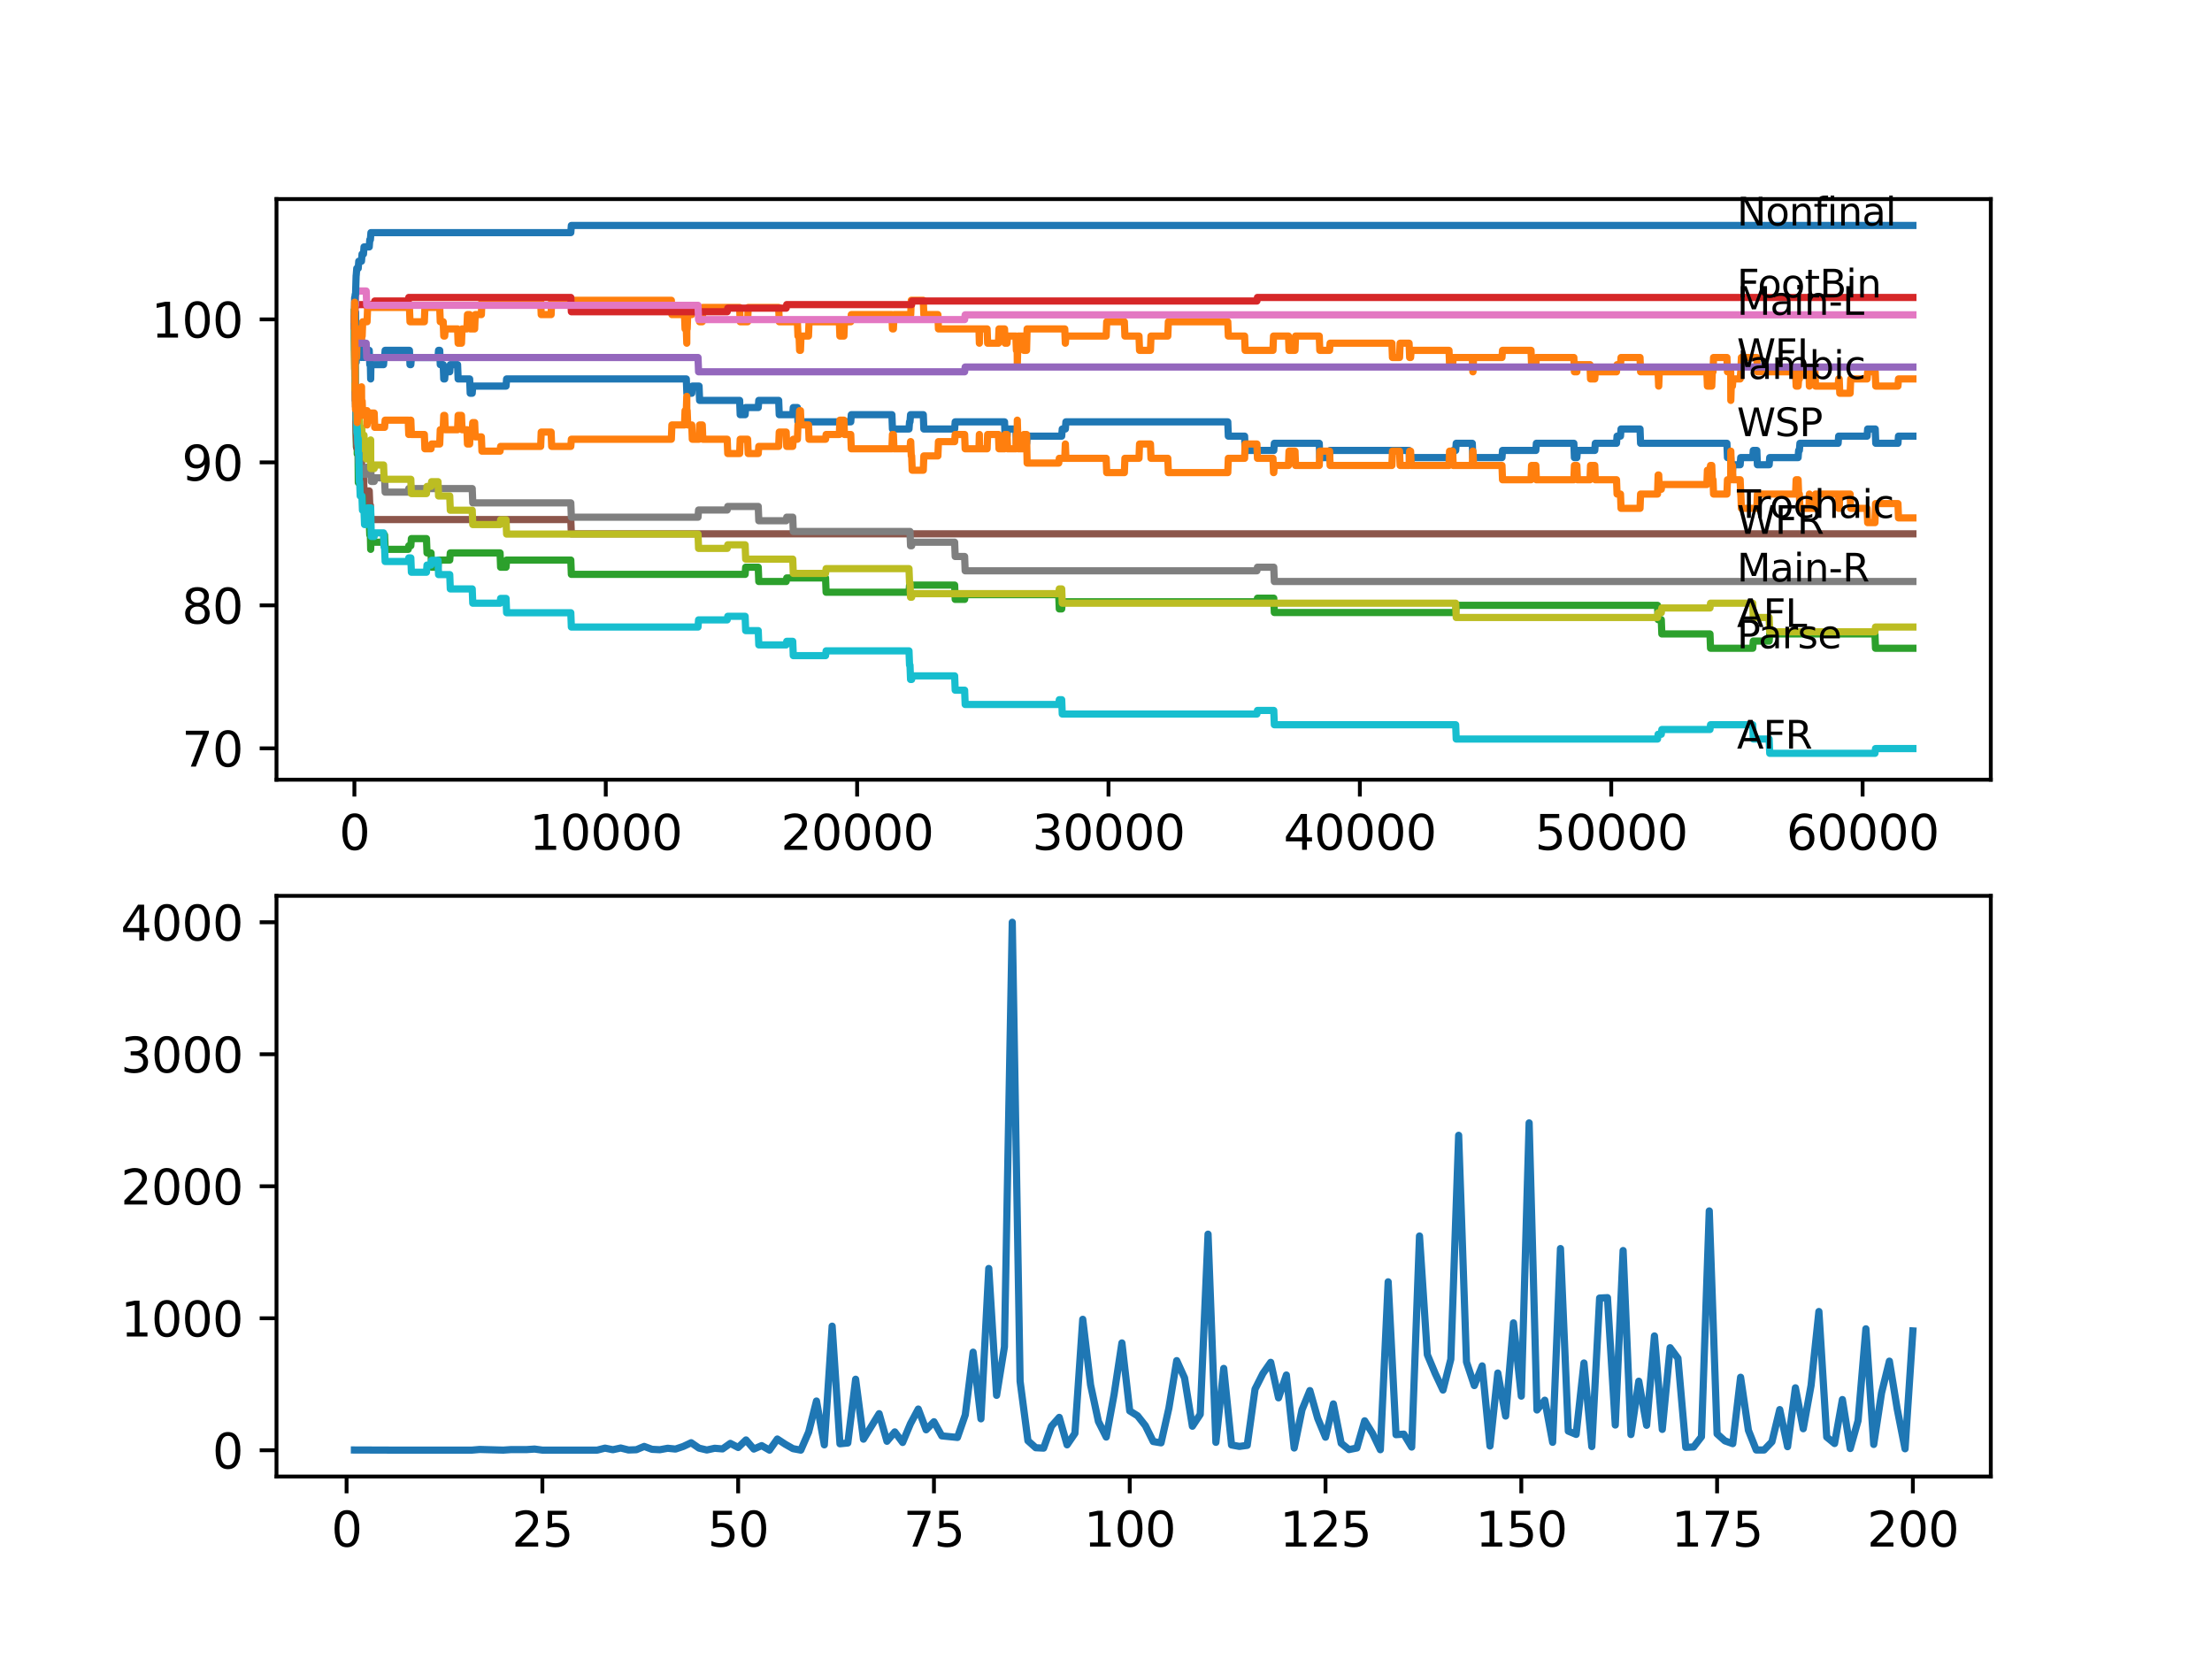 <?xml version="1.0" encoding="utf-8" standalone="no"?>
<!DOCTYPE svg PUBLIC "-//W3C//DTD SVG 1.1//EN"
  "http://www.w3.org/Graphics/SVG/1.1/DTD/svg11.dtd">
<svg xmlns:xlink="http://www.w3.org/1999/xlink" width="460.8pt" height="345.6pt" viewBox="0 0 460.8 345.6" xmlns="http://www.w3.org/2000/svg" version="1.1">
 <defs>
  <style type="text/css">*{stroke-linejoin: round; stroke-linecap: butt}</style>
 </defs>
 <g id="figure_1">
  <g id="patch_1">
   <path d="M 0 345.6 
L 460.8 345.6 
L 460.8 0 
L 0 0 
z
" style="fill: #ffffff"/>
  </g>
  <g id="axes_1">
   <g id="patch_2">
    <path d="M 57.6 162.432 
L 414.72 162.432 
L 414.72 41.472 
L 57.6 41.472 
z
" style="fill: #ffffff"/>
   </g>
   <g id="matplotlib.axis_1">
    <g id="xtick_1">
     <g id="line2d_1">
      <defs>
       <path id="m7084377df8" d="M 0 0 
L 0 3.5 
" style="stroke: #000000; stroke-width: 0.8"/>
      </defs>
      <g>
       <use xlink:href="#m7084377df8" x="73.827" y="162.432" style="stroke: #000000; stroke-width: 0.8"/>
      </g>
     </g>
     <g id="text_1">
      <!-- 0 -->
      <g transform="translate(70.646 177.03)scale(0.1 -0.1)">
       <defs>
        <path id="DejaVuSans-30" d="M 2034 4250 
Q 1547 4250 1301 3770 
Q 1056 3291 1056 2328 
Q 1056 1369 1301 889 
Q 1547 409 2034 409 
Q 2525 409 2770 889 
Q 3016 1369 3016 2328 
Q 3016 3291 2770 3770 
Q 2525 4250 2034 4250 
z
M 2034 4750 
Q 2819 4750 3233 4129 
Q 3647 3509 3647 2328 
Q 3647 1150 3233 529 
Q 2819 -91 2034 -91 
Q 1250 -91 836 529 
Q 422 1150 422 2328 
Q 422 3509 836 4129 
Q 1250 4750 2034 4750 
z
" transform="scale(0.016)"/>
       </defs>
       <use xlink:href="#DejaVuSans-30"/>
      </g>
     </g>
    </g>
    <g id="xtick_2">
     <g id="line2d_2">
      <g>
       <use xlink:href="#m7084377df8" x="126.192" y="162.432" style="stroke: #000000; stroke-width: 0.8"/>
      </g>
     </g>
     <g id="text_2">
      <!-- 10000 -->
      <g transform="translate(110.286 177.03)scale(0.1 -0.1)">
       <defs>
        <path id="DejaVuSans-31" d="M 794 531 
L 1825 531 
L 1825 4091 
L 703 3866 
L 703 4441 
L 1819 4666 
L 2450 4666 
L 2450 531 
L 3481 531 
L 3481 0 
L 794 0 
L 794 531 
z
" transform="scale(0.016)"/>
       </defs>
       <use xlink:href="#DejaVuSans-31"/>
       <use xlink:href="#DejaVuSans-30" x="63.623"/>
       <use xlink:href="#DejaVuSans-30" x="127.246"/>
       <use xlink:href="#DejaVuSans-30" x="190.869"/>
       <use xlink:href="#DejaVuSans-30" x="254.492"/>
      </g>
     </g>
    </g>
    <g id="xtick_3">
     <g id="line2d_3">
      <g>
       <use xlink:href="#m7084377df8" x="178.556" y="162.432" style="stroke: #000000; stroke-width: 0.8"/>
      </g>
     </g>
     <g id="text_3">
      <!-- 20000 -->
      <g transform="translate(162.65 177.03)scale(0.1 -0.1)">
       <defs>
        <path id="DejaVuSans-32" d="M 1228 531 
L 3431 531 
L 3431 0 
L 469 0 
L 469 531 
Q 828 903 1448 1529 
Q 2069 2156 2228 2338 
Q 2531 2678 2651 2914 
Q 2772 3150 2772 3378 
Q 2772 3750 2511 3984 
Q 2250 4219 1831 4219 
Q 1534 4219 1204 4116 
Q 875 4013 500 3803 
L 500 4441 
Q 881 4594 1212 4672 
Q 1544 4750 1819 4750 
Q 2544 4750 2975 4387 
Q 3406 4025 3406 3419 
Q 3406 3131 3298 2873 
Q 3191 2616 2906 2266 
Q 2828 2175 2409 1742 
Q 1991 1309 1228 531 
z
" transform="scale(0.016)"/>
       </defs>
       <use xlink:href="#DejaVuSans-32"/>
       <use xlink:href="#DejaVuSans-30" x="63.623"/>
       <use xlink:href="#DejaVuSans-30" x="127.246"/>
       <use xlink:href="#DejaVuSans-30" x="190.869"/>
       <use xlink:href="#DejaVuSans-30" x="254.492"/>
      </g>
     </g>
    </g>
    <g id="xtick_4">
     <g id="line2d_4">
      <g>
       <use xlink:href="#m7084377df8" x="230.921" y="162.432" style="stroke: #000000; stroke-width: 0.8"/>
      </g>
     </g>
     <g id="text_4">
      <!-- 30000 -->
      <g transform="translate(215.015 177.03)scale(0.1 -0.1)">
       <defs>
        <path id="DejaVuSans-33" d="M 2597 2516 
Q 3050 2419 3304 2112 
Q 3559 1806 3559 1356 
Q 3559 666 3084 287 
Q 2609 -91 1734 -91 
Q 1441 -91 1130 -33 
Q 819 25 488 141 
L 488 750 
Q 750 597 1062 519 
Q 1375 441 1716 441 
Q 2309 441 2620 675 
Q 2931 909 2931 1356 
Q 2931 1769 2642 2001 
Q 2353 2234 1838 2234 
L 1294 2234 
L 1294 2753 
L 1863 2753 
Q 2328 2753 2575 2939 
Q 2822 3125 2822 3475 
Q 2822 3834 2567 4026 
Q 2313 4219 1838 4219 
Q 1578 4219 1281 4162 
Q 984 4106 628 3988 
L 628 4550 
Q 988 4650 1302 4700 
Q 1616 4750 1894 4750 
Q 2613 4750 3031 4423 
Q 3450 4097 3450 3541 
Q 3450 3153 3228 2886 
Q 3006 2619 2597 2516 
z
" transform="scale(0.016)"/>
       </defs>
       <use xlink:href="#DejaVuSans-33"/>
       <use xlink:href="#DejaVuSans-30" x="63.623"/>
       <use xlink:href="#DejaVuSans-30" x="127.246"/>
       <use xlink:href="#DejaVuSans-30" x="190.869"/>
       <use xlink:href="#DejaVuSans-30" x="254.492"/>
      </g>
     </g>
    </g>
    <g id="xtick_5">
     <g id="line2d_5">
      <g>
       <use xlink:href="#m7084377df8" x="283.285" y="162.432" style="stroke: #000000; stroke-width: 0.8"/>
      </g>
     </g>
     <g id="text_5">
      <!-- 40000 -->
      <g transform="translate(267.379 177.03)scale(0.1 -0.1)">
       <defs>
        <path id="DejaVuSans-34" d="M 2419 4116 
L 825 1625 
L 2419 1625 
L 2419 4116 
z
M 2253 4666 
L 3047 4666 
L 3047 1625 
L 3713 1625 
L 3713 1100 
L 3047 1100 
L 3047 0 
L 2419 0 
L 2419 1100 
L 313 1100 
L 313 1709 
L 2253 4666 
z
" transform="scale(0.016)"/>
       </defs>
       <use xlink:href="#DejaVuSans-34"/>
       <use xlink:href="#DejaVuSans-30" x="63.623"/>
       <use xlink:href="#DejaVuSans-30" x="127.246"/>
       <use xlink:href="#DejaVuSans-30" x="190.869"/>
       <use xlink:href="#DejaVuSans-30" x="254.492"/>
      </g>
     </g>
    </g>
    <g id="xtick_6">
     <g id="line2d_6">
      <g>
       <use xlink:href="#m7084377df8" x="335.65" y="162.432" style="stroke: #000000; stroke-width: 0.8"/>
      </g>
     </g>
     <g id="text_6">
      <!-- 50000 -->
      <g transform="translate(319.744 177.03)scale(0.1 -0.1)">
       <defs>
        <path id="DejaVuSans-35" d="M 691 4666 
L 3169 4666 
L 3169 4134 
L 1269 4134 
L 1269 2991 
Q 1406 3038 1543 3061 
Q 1681 3084 1819 3084 
Q 2600 3084 3056 2656 
Q 3513 2228 3513 1497 
Q 3513 744 3044 326 
Q 2575 -91 1722 -91 
Q 1428 -91 1123 -41 
Q 819 9 494 109 
L 494 744 
Q 775 591 1075 516 
Q 1375 441 1709 441 
Q 2250 441 2565 725 
Q 2881 1009 2881 1497 
Q 2881 1984 2565 2268 
Q 2250 2553 1709 2553 
Q 1456 2553 1204 2497 
Q 953 2441 691 2322 
L 691 4666 
z
" transform="scale(0.016)"/>
       </defs>
       <use xlink:href="#DejaVuSans-35"/>
       <use xlink:href="#DejaVuSans-30" x="63.623"/>
       <use xlink:href="#DejaVuSans-30" x="127.246"/>
       <use xlink:href="#DejaVuSans-30" x="190.869"/>
       <use xlink:href="#DejaVuSans-30" x="254.492"/>
      </g>
     </g>
    </g>
    <g id="xtick_7">
     <g id="line2d_7">
      <g>
       <use xlink:href="#m7084377df8" x="388.014" y="162.432" style="stroke: #000000; stroke-width: 0.8"/>
      </g>
     </g>
     <g id="text_7">
      <!-- 60000 -->
      <g transform="translate(372.108 177.03)scale(0.1 -0.1)">
       <defs>
        <path id="DejaVuSans-36" d="M 2113 2584 
Q 1688 2584 1439 2293 
Q 1191 2003 1191 1497 
Q 1191 994 1439 701 
Q 1688 409 2113 409 
Q 2538 409 2786 701 
Q 3034 994 3034 1497 
Q 3034 2003 2786 2293 
Q 2538 2584 2113 2584 
z
M 3366 4563 
L 3366 3988 
Q 3128 4100 2886 4159 
Q 2644 4219 2406 4219 
Q 1781 4219 1451 3797 
Q 1122 3375 1075 2522 
Q 1259 2794 1537 2939 
Q 1816 3084 2150 3084 
Q 2853 3084 3261 2657 
Q 3669 2231 3669 1497 
Q 3669 778 3244 343 
Q 2819 -91 2113 -91 
Q 1303 -91 875 529 
Q 447 1150 447 2328 
Q 447 3434 972 4092 
Q 1497 4750 2381 4750 
Q 2619 4750 2861 4703 
Q 3103 4656 3366 4563 
z
" transform="scale(0.016)"/>
       </defs>
       <use xlink:href="#DejaVuSans-36"/>
       <use xlink:href="#DejaVuSans-30" x="63.623"/>
       <use xlink:href="#DejaVuSans-30" x="127.246"/>
       <use xlink:href="#DejaVuSans-30" x="190.869"/>
       <use xlink:href="#DejaVuSans-30" x="254.492"/>
      </g>
     </g>
    </g>
   </g>
   <g id="matplotlib.axis_2">
    <g id="ytick_1">
     <g id="line2d_8">
      <defs>
       <path id="m1c38643c63" d="M 0 0 
L -3.5 0 
" style="stroke: #000000; stroke-width: 0.8"/>
      </defs>
      <g>
       <use xlink:href="#m1c38643c63" x="57.6" y="155.891" style="stroke: #000000; stroke-width: 0.8"/>
      </g>
     </g>
     <g id="text_8">
      <!-- 70 -->
      <g transform="translate(37.875 159.69)scale(0.1 -0.1)">
       <defs>
        <path id="DejaVuSans-37" d="M 525 4666 
L 3525 4666 
L 3525 4397 
L 1831 0 
L 1172 0 
L 2766 4134 
L 525 4134 
L 525 4666 
z
" transform="scale(0.016)"/>
       </defs>
       <use xlink:href="#DejaVuSans-37"/>
       <use xlink:href="#DejaVuSans-30" x="63.623"/>
      </g>
     </g>
    </g>
    <g id="ytick_2">
     <g id="line2d_9">
      <g>
       <use xlink:href="#m1c38643c63" x="57.6" y="126.104" style="stroke: #000000; stroke-width: 0.8"/>
      </g>
     </g>
     <g id="text_9">
      <!-- 80 -->
      <g transform="translate(37.875 129.904)scale(0.1 -0.1)">
       <defs>
        <path id="DejaVuSans-38" d="M 2034 2216 
Q 1584 2216 1326 1975 
Q 1069 1734 1069 1313 
Q 1069 891 1326 650 
Q 1584 409 2034 409 
Q 2484 409 2743 651 
Q 3003 894 3003 1313 
Q 3003 1734 2745 1975 
Q 2488 2216 2034 2216 
z
M 1403 2484 
Q 997 2584 770 2862 
Q 544 3141 544 3541 
Q 544 4100 942 4425 
Q 1341 4750 2034 4750 
Q 2731 4750 3128 4425 
Q 3525 4100 3525 3541 
Q 3525 3141 3298 2862 
Q 3072 2584 2669 2484 
Q 3125 2378 3379 2068 
Q 3634 1759 3634 1313 
Q 3634 634 3220 271 
Q 2806 -91 2034 -91 
Q 1263 -91 848 271 
Q 434 634 434 1313 
Q 434 1759 690 2068 
Q 947 2378 1403 2484 
z
M 1172 3481 
Q 1172 3119 1398 2916 
Q 1625 2713 2034 2713 
Q 2441 2713 2670 2916 
Q 2900 3119 2900 3481 
Q 2900 3844 2670 4047 
Q 2441 4250 2034 4250 
Q 1625 4250 1398 4047 
Q 1172 3844 1172 3481 
z
" transform="scale(0.016)"/>
       </defs>
       <use xlink:href="#DejaVuSans-38"/>
       <use xlink:href="#DejaVuSans-30" x="63.623"/>
      </g>
     </g>
    </g>
    <g id="ytick_3">
     <g id="line2d_10">
      <g>
       <use xlink:href="#m1c38643c63" x="57.6" y="96.317" style="stroke: #000000; stroke-width: 0.8"/>
      </g>
     </g>
     <g id="text_10">
      <!-- 90 -->
      <g transform="translate(37.875 100.117)scale(0.1 -0.1)">
       <defs>
        <path id="DejaVuSans-39" d="M 703 97 
L 703 672 
Q 941 559 1184 500 
Q 1428 441 1663 441 
Q 2288 441 2617 861 
Q 2947 1281 2994 2138 
Q 2813 1869 2534 1725 
Q 2256 1581 1919 1581 
Q 1219 1581 811 2004 
Q 403 2428 403 3163 
Q 403 3881 828 4315 
Q 1253 4750 1959 4750 
Q 2769 4750 3195 4129 
Q 3622 3509 3622 2328 
Q 3622 1225 3098 567 
Q 2575 -91 1691 -91 
Q 1453 -91 1209 -44 
Q 966 3 703 97 
z
M 1959 2075 
Q 2384 2075 2632 2365 
Q 2881 2656 2881 3163 
Q 2881 3666 2632 3958 
Q 2384 4250 1959 4250 
Q 1534 4250 1286 3958 
Q 1038 3666 1038 3163 
Q 1038 2656 1286 2365 
Q 1534 2075 1959 2075 
z
" transform="scale(0.016)"/>
       </defs>
       <use xlink:href="#DejaVuSans-39"/>
       <use xlink:href="#DejaVuSans-30" x="63.623"/>
      </g>
     </g>
    </g>
    <g id="ytick_4">
     <g id="line2d_11">
      <g>
       <use xlink:href="#m1c38643c63" x="57.6" y="66.53" style="stroke: #000000; stroke-width: 0.8"/>
      </g>
     </g>
     <g id="text_11">
      <!-- 100 -->
      <g transform="translate(31.512 70.33)scale(0.1 -0.1)">
       <use xlink:href="#DejaVuSans-31"/>
       <use xlink:href="#DejaVuSans-30" x="63.623"/>
       <use xlink:href="#DejaVuSans-30" x="127.246"/>
      </g>
     </g>
    </g>
   </g>
   <g id="line2d_12">
    <path d="M 73.833 65.041 
L 73.843 65.041 
L 73.875 62.062 
L 73.89 70.998 
L 73.948 66.53 
L 74.026 66.53 
L 74.068 65.041 
L 74.121 70.998 
L 74.126 69.509 
L 74.21 75.466 
L 74.241 73.977 
L 74.314 73.977 
L 74.43 72.488 
L 74.435 72.488 
L 74.55 70.998 
L 74.623 70.998 
L 74.644 73.977 
L 74.733 70.998 
L 74.77 70.998 
L 74.885 69.509 
L 74.922 69.509 
L 75.037 68.516 
L 75.22 68.516 
L 75.315 74.474 
L 75.336 72.984 
L 75.393 72.984 
L 75.508 71.495 
L 75.718 71.495 
L 75.828 74.474 
L 75.943 72.984 
L 76.917 72.984 
L 77.032 75.963 
L 77.158 75.963 
L 77.221 78.942 
L 77.268 75.963 
L 79.902 75.963 
L 80.017 74.474 
L 80.116 74.474 
L 80.232 72.984 
L 85.295 72.984 
L 85.411 75.963 
L 85.583 75.963 
L 85.699 74.474 
L 91.244 74.474 
L 91.359 72.984 
L 91.6 72.984 
L 91.715 75.963 
L 92.328 75.963 
L 92.443 78.942 
L 92.637 78.942 
L 92.752 77.452 
L 93.689 77.452 
L 93.805 75.963 
L 95.323 75.963 
L 95.438 78.942 
L 97.837 78.942 
L 97.952 81.92 
L 98.371 81.92 
L 98.486 80.431 
L 105.419 80.431 
L 105.534 78.942 
L 142.97 78.942 
L 143.085 81.92 
L 144.106 81.92 
L 144.221 80.431 
L 145.624 80.431 
L 145.74 83.41 
L 154.081 83.41 
L 154.196 86.388 
L 155.223 86.388 
L 155.338 84.899 
L 157.956 84.899 
L 158.071 83.41 
L 162.213 83.41 
L 162.329 86.388 
L 165.141 86.388 
L 165.256 84.899 
L 166.115 84.899 
L 166.23 87.878 
L 177.226 87.878 
L 177.342 86.388 
L 185.798 86.388 
L 185.914 89.367 
L 189.359 89.367 
L 189.474 87.878 
L 189.569 87.878 
L 189.684 86.388 
L 192.339 86.388 
L 192.454 89.367 
L 198.869 89.367 
L 198.984 87.878 
L 209.263 87.878 
L 209.378 90.856 
L 209.781 90.856 
L 209.897 89.367 
L 211.619 89.367 
L 211.735 92.346 
L 213.871 92.346 
L 213.986 90.856 
L 221.171 90.856 
L 221.286 89.367 
L 221.935 89.367 
L 222.05 87.878 
L 255.768 87.878 
L 255.883 90.856 
L 259.271 90.856 
L 259.386 93.835 
L 265.351 93.835 
L 265.466 92.346 
L 274.823 92.346 
L 274.939 95.324 
L 276.97 95.324 
L 277.085 93.835 
L 293.538 93.835 
L 293.654 96.814 
L 293.853 96.814 
L 293.968 95.324 
L 302.613 95.324 
L 302.728 93.835 
L 303.242 93.835 
L 303.357 92.346 
L 306.703 92.346 
L 306.818 95.324 
L 312.887 95.324 
L 313.002 93.835 
L 319.941 93.835 
L 320.056 92.346 
L 327.863 92.346 
L 327.978 95.324 
L 328.486 95.324 
L 328.602 93.835 
L 332.215 93.835 
L 332.33 92.346 
L 336.75 92.346 
L 336.865 90.856 
L 337.577 90.856 
L 337.692 89.367 
L 341.646 89.367 
L 341.761 92.346 
L 359.748 92.346 
L 359.863 95.324 
L 360.539 95.324 
L 360.654 98.303 
L 360.895 98.303 
L 361.01 96.814 
L 362.508 96.814 
L 362.623 95.324 
L 365.126 95.324 
L 365.241 93.835 
L 365.979 93.835 
L 366.095 96.814 
L 368.55 96.814 
L 368.666 95.324 
L 374.578 95.324 
L 374.693 93.835 
L 374.845 93.835 
L 374.96 92.346 
L 382.914 92.346 
L 383.029 90.856 
L 388.952 90.856 
L 389.067 89.367 
L 390.643 89.367 
L 390.758 92.346 
L 395.377 92.346 
L 395.492 90.856 
L 398.487 90.856 
L 398.487 90.856 
" clip-path="url(#p7e5f29457b)" style="fill: none; stroke: #1f77b4; stroke-width: 1.5; stroke-linecap: square"/>
   </g>
   <g id="line2d_13">
    <path d="M 73.833 66.53 
L 73.838 66.53 
L 73.911 78.445 
L 73.958 72.984 
L 73.99 72.984 
L 74.105 70.005 
L 74.126 70.005 
L 74.241 74.474 
L 74.294 74.474 
L 74.414 68.516 
L 75.22 68.516 
L 75.315 71.495 
L 75.33 70.005 
L 75.446 70.005 
L 75.561 67.027 
L 76.467 67.027 
L 76.582 64.048 
L 85.295 64.048 
L 85.411 67.027 
L 88.401 67.027 
L 88.516 64.048 
L 91.6 64.048 
L 91.715 67.027 
L 92.328 67.027 
L 92.443 70.005 
L 92.637 70.005 
L 92.752 68.516 
L 95.323 68.516 
L 95.438 71.495 
L 96.135 71.495 
L 96.25 68.516 
L 97.266 68.516 
L 97.381 65.537 
L 97.837 65.537 
L 97.952 68.516 
L 98.879 68.516 
L 98.994 65.537 
L 100.282 65.537 
L 100.397 62.559 
L 112.63 62.559 
L 112.745 65.537 
L 114.808 65.537 
L 114.923 62.559 
L 139.854 62.559 
L 139.969 65.537 
L 142.593 65.537 
L 142.708 68.516 
L 142.97 68.516 
L 143.069 71.495 
L 143.08 68.516 
L 143.153 68.516 
L 143.268 65.537 
L 144.106 65.537 
L 144.221 64.048 
L 145.624 64.048 
L 145.74 67.027 
L 146.295 67.027 
L 146.41 64.048 
L 154.081 64.048 
L 154.196 67.027 
L 155.746 67.027 
L 155.862 64.048 
L 162.213 64.048 
L 162.329 67.027 
L 166.115 67.027 
L 166.23 70.005 
L 166.46 70.005 
L 166.575 72.984 
L 166.753 72.984 
L 166.869 70.005 
L 168.424 70.005 
L 168.539 67.027 
L 174.849 67.027 
L 174.964 70.005 
L 175.802 70.005 
L 175.917 67.027 
L 177.226 67.027 
L 177.342 65.537 
L 185.798 65.537 
L 185.914 68.516 
L 186.113 68.516 
L 186.228 65.537 
L 189.721 65.537 
L 189.836 62.559 
L 192.339 62.559 
L 192.454 65.537 
L 195.381 65.537 
L 195.496 68.516 
L 203.932 68.516 
L 204.021 71.495 
L 204.042 68.516 
L 205.629 68.516 
L 205.744 71.495 
L 207.996 71.495 
L 208.111 68.516 
L 209.263 68.516 
L 209.378 71.495 
L 209.781 71.495 
L 209.897 70.005 
L 211.619 70.005 
L 211.735 72.984 
L 211.897 72.984 
L 211.923 75.963 
L 212.007 72.984 
L 212.012 72.984 
L 212.127 70.005 
L 213.18 70.005 
L 213.295 72.984 
L 213.85 72.984 
L 213.965 68.516 
L 221.81 68.516 
L 221.925 71.495 
L 221.935 71.495 
L 222.05 70.005 
L 230.434 70.005 
L 230.549 67.027 
L 234.225 67.027 
L 234.34 70.005 
L 237.273 70.005 
L 237.388 72.984 
L 239.661 72.984 
L 239.776 70.005 
L 243.274 70.005 
L 243.389 67.027 
L 255.768 67.027 
L 255.883 70.005 
L 259.271 70.005 
L 259.386 72.984 
L 265.183 72.984 
L 265.298 70.005 
L 268.414 70.005 
L 268.529 72.984 
L 269.77 72.984 
L 269.885 70.005 
L 274.823 70.005 
L 274.939 72.984 
L 276.97 72.984 
L 277.085 71.495 
L 289.957 71.495 
L 290.072 74.474 
L 291.554 74.474 
L 291.669 71.495 
L 293.538 71.495 
L 293.654 74.474 
L 293.853 74.474 
L 293.968 72.984 
L 301.854 72.984 
L 301.969 75.963 
L 302.613 75.963 
L 302.728 74.474 
L 306.703 74.474 
L 306.818 77.452 
L 306.849 77.452 
L 306.965 74.474 
L 312.887 74.474 
L 313.002 72.984 
L 318.94 72.984 
L 319.056 75.963 
L 319.941 75.963 
L 320.056 74.474 
L 327.863 74.474 
L 327.978 77.452 
L 328.486 77.452 
L 328.602 75.963 
L 331.225 75.963 
L 331.34 78.942 
L 332.215 78.942 
L 332.33 77.452 
L 336.75 77.452 
L 336.865 75.963 
L 337.577 75.963 
L 337.692 74.474 
L 341.646 74.474 
L 341.761 77.452 
L 345.411 77.452 
L 345.526 80.431 
L 345.542 80.431 
L 345.657 77.452 
L 355.569 77.452 
L 355.685 80.431 
L 356.59 80.431 
L 356.706 77.452 
L 356.852 77.452 
L 356.967 74.474 
L 359.748 74.474 
L 359.863 77.452 
L 360.539 77.452 
L 360.56 83.41 
L 360.654 80.431 
L 360.895 80.431 
L 361.01 78.942 
L 362.508 78.942 
L 362.623 77.452 
L 362.649 77.452 
L 362.764 74.474 
L 365.979 74.474 
L 366.095 77.452 
L 374.054 77.452 
L 374.169 80.431 
L 374.578 80.431 
L 374.693 78.942 
L 374.845 78.942 
L 374.96 77.452 
L 376.856 77.452 
L 376.924 80.431 
L 376.965 77.452 
L 378.097 77.452 
L 378.212 80.431 
L 382.914 80.431 
L 383.029 78.942 
L 383.144 78.942 
L 383.26 81.92 
L 385.417 81.92 
L 385.532 78.942 
L 388.952 78.942 
L 389.067 77.452 
L 390.643 77.452 
L 390.758 80.431 
L 395.377 80.431 
L 395.492 78.942 
L 398.487 78.942 
L 398.487 78.942 
" clip-path="url(#p7e5f29457b)" style="fill: none; stroke: #ff7f0e; stroke-width: 1.5; stroke-linecap: square"/>
   </g>
   <g id="line2d_14">
    <path d="M 73.833 65.041 
L 73.838 65.041 
L 73.937 77.7 
L 73.969 76.708 
L 73.974 76.708 
L 74.095 84.154 
L 74.115 84.154 
L 74.241 93.09 
L 74.314 93.09 
L 74.414 91.601 
L 74.419 94.58 
L 74.587 94.58 
L 74.644 100.537 
L 74.702 99.048 
L 74.723 99.048 
L 74.77 97.558 
L 74.775 100.537 
L 74.828 100.537 
L 74.922 100.537 
L 75.037 99.544 
L 75.304 99.544 
L 75.393 102.523 
L 75.414 101.034 
L 75.718 101.034 
L 75.828 104.012 
L 75.943 102.523 
L 76.236 102.523 
L 76.351 105.502 
L 76.472 105.502 
L 76.587 108.48 
L 76.917 108.48 
L 77.032 111.459 
L 77.158 111.459 
L 77.221 114.438 
L 77.268 112.948 
L 79.902 112.948 
L 80.017 111.459 
L 80.116 111.459 
L 80.232 114.438 
L 85.039 114.438 
L 85.154 113.693 
L 85.583 113.693 
L 85.699 112.204 
L 88.84 112.204 
L 88.956 115.182 
L 89.793 115.182 
L 89.909 118.161 
L 91.244 118.161 
L 91.359 116.672 
L 93.689 116.672 
L 93.805 115.182 
L 104.173 115.182 
L 104.288 118.161 
L 105.419 118.161 
L 105.534 116.672 
L 118.908 116.672 
L 119.023 119.65 
L 155.223 119.65 
L 155.338 118.161 
L 157.956 118.161 
L 158.071 121.14 
L 163.774 121.14 
L 163.889 120.395 
L 171.979 120.395 
L 172.095 123.374 
L 189.359 123.374 
L 189.474 121.884 
L 198.869 121.884 
L 198.984 124.863 
L 200.948 124.863 
L 201.063 123.87 
L 220.553 123.87 
L 220.668 126.849 
L 221.171 126.849 
L 221.286 125.36 
L 261.837 125.36 
L 261.952 124.615 
L 265.351 124.615 
L 265.466 127.594 
L 303.242 127.594 
L 303.357 126.104 
L 345.295 126.104 
L 345.411 129.083 
L 346.076 129.083 
L 346.191 132.062 
L 356.219 132.062 
L 356.334 135.04 
L 365.126 135.04 
L 365.241 133.551 
L 368.55 133.551 
L 368.666 132.062 
L 390.585 132.062 
L 390.701 135.04 
L 398.487 135.04 
L 398.487 135.04 
" clip-path="url(#p7e5f29457b)" style="fill: none; stroke: #2ca02c; stroke-width: 1.5; stroke-linecap: square"/>
   </g>
   <g id="line2d_15">
    <path d="M 73.833 66.53 
L 73.859 66.53 
L 73.979 64.197 
L 73.995 64.197 
L 74.11 63.452 
L 77.949 63.452 
L 78.064 62.708 
L 85.039 62.708 
L 85.154 61.963 
L 118.908 61.963 
L 119.023 64.942 
L 151.489 64.942 
L 151.604 64.197 
L 163.774 64.197 
L 163.889 63.452 
L 189.914 63.452 
L 190.03 62.708 
L 261.837 62.708 
L 261.952 61.963 
L 398.487 61.963 
L 398.487 61.963 
" clip-path="url(#p7e5f29457b)" style="fill: none; stroke: #d62728; stroke-width: 1.5; stroke-linecap: square"/>
   </g>
   <g id="line2d_16">
    <path d="M 73.833 66.53 
L 73.838 66.53 
L 73.937 72.488 
L 73.953 71.495 
L 76.283 71.495 
L 76.399 74.474 
L 145.41 74.474 
L 145.525 77.452 
L 200.948 77.452 
L 201.063 76.459 
L 398.487 76.459 
L 398.487 76.459 
" clip-path="url(#p7e5f29457b)" style="fill: none; stroke: #9467bd; stroke-width: 1.5; stroke-linecap: square"/>
   </g>
   <g id="line2d_17">
    <path d="M 73.833 66.53 
L 73.838 66.53 
L 73.974 81.424 
L 74.068 81.424 
L 74.194 90.36 
L 74.205 90.36 
L 74.32 93.339 
L 74.623 93.339 
L 74.739 96.317 
L 75.304 96.317 
L 75.419 99.296 
L 75.718 99.296 
L 75.833 102.275 
L 76.917 102.275 
L 77.032 105.253 
L 77.158 105.253 
L 77.273 108.232 
L 118.908 108.232 
L 119.023 111.211 
L 398.487 111.211 
L 398.487 111.211 
" clip-path="url(#p7e5f29457b)" style="fill: none; stroke: #8c564b; stroke-width: 1.5; stroke-linecap: square"/>
   </g>
   <g id="line2d_18">
    <path d="M 73.833 66.53 
L 73.838 66.53 
L 73.974 63.601 
L 74.042 63.601 
L 74.157 60.623 
L 76.283 60.623 
L 76.399 63.601 
L 145.41 63.601 
L 145.525 66.58 
L 200.948 66.58 
L 201.063 65.587 
L 398.487 65.587 
L 398.487 65.587 
" clip-path="url(#p7e5f29457b)" style="fill: none; stroke: #e377c2; stroke-width: 1.5; stroke-linecap: square"/>
   </g>
   <g id="line2d_19">
    <path d="M 73.833 66.53 
L 73.838 66.53 
L 73.974 83.41 
L 74.042 81.672 
L 74.047 84.651 
L 74.074 84.651 
L 74.136 84.651 
L 74.252 89.863 
L 74.435 89.863 
L 74.55 92.842 
L 74.77 92.842 
L 74.885 95.821 
L 74.922 95.821 
L 75.037 98.8 
L 76.283 98.8 
L 76.399 97.31 
L 77.226 97.31 
L 77.341 100.289 
L 77.949 100.289 
L 78.064 99.544 
L 80.116 99.544 
L 80.232 102.523 
L 85.039 102.523 
L 85.154 101.778 
L 98.371 101.778 
L 98.486 104.757 
L 118.908 104.757 
L 119.023 107.736 
L 145.41 107.736 
L 145.525 106.246 
L 151.489 106.246 
L 151.604 105.502 
L 157.956 105.502 
L 158.071 108.48 
L 163.774 108.48 
L 163.889 107.736 
L 165.141 107.736 
L 165.256 110.714 
L 189.569 110.714 
L 189.684 113.693 
L 189.914 113.693 
L 190.03 112.948 
L 198.869 112.948 
L 198.984 115.927 
L 200.948 115.927 
L 201.063 118.906 
L 261.837 118.906 
L 261.952 118.161 
L 265.351 118.161 
L 265.466 121.14 
L 398.487 121.14 
L 398.487 121.14 
" clip-path="url(#p7e5f29457b)" style="fill: none; stroke: #7f7f7f; stroke-width: 1.5; stroke-linecap: square"/>
   </g>
   <g id="line2d_20">
    <path d="M 73.833 69.509 
L 73.838 69.509 
L 73.843 68.913 
L 73.875 76.856 
L 73.89 73.282 
L 73.974 81.225 
L 74.006 77.998 
L 74.026 77.998 
L 74.147 83.956 
L 74.168 83.956 
L 74.21 80.729 
L 74.278 83.707 
L 74.314 83.707 
L 74.414 86.686 
L 74.424 85.693 
L 74.435 85.693 
L 74.55 84.204 
L 74.587 84.204 
L 74.644 81.722 
L 74.65 84.7 
L 74.692 84.7 
L 74.723 84.7 
L 74.838 87.679 
L 74.922 87.679 
L 75.037 90.658 
L 75.304 90.658 
L 75.393 89.168 
L 75.398 92.147 
L 75.409 92.147 
L 75.718 92.147 
L 75.828 90.658 
L 75.943 93.636 
L 76.236 93.636 
L 76.283 92.644 
L 76.289 95.622 
L 76.336 95.622 
L 76.472 95.622 
L 76.587 94.629 
L 76.917 94.629 
L 77.032 93.14 
L 77.158 93.14 
L 77.221 91.651 
L 77.231 97.608 
L 77.252 97.608 
L 77.949 97.608 
L 78.064 96.863 
L 79.902 96.863 
L 80.017 99.842 
L 85.583 99.842 
L 85.699 102.821 
L 88.84 102.821 
L 88.956 101.331 
L 89.793 101.331 
L 89.909 100.339 
L 91.244 100.339 
L 91.359 103.317 
L 93.689 103.317 
L 93.805 106.296 
L 98.371 106.296 
L 98.486 109.275 
L 104.173 109.275 
L 104.288 108.282 
L 105.419 108.282 
L 105.534 111.26 
L 145.41 111.26 
L 145.525 114.239 
L 151.489 114.239 
L 151.604 113.494 
L 155.223 113.494 
L 155.338 116.473 
L 165.141 116.473 
L 165.256 119.452 
L 171.979 119.452 
L 172.095 118.459 
L 189.359 118.459 
L 189.474 121.438 
L 189.569 121.438 
L 189.684 124.416 
L 189.914 124.416 
L 190.03 123.672 
L 220.553 123.672 
L 220.668 122.679 
L 221.171 122.679 
L 221.286 125.657 
L 303.242 125.657 
L 303.357 128.636 
L 345.295 128.636 
L 345.411 127.643 
L 346.076 127.643 
L 346.191 126.65 
L 356.219 126.65 
L 356.334 125.657 
L 365.126 125.657 
L 365.241 128.636 
L 368.55 128.636 
L 368.666 131.615 
L 390.585 131.615 
L 390.701 130.622 
L 398.487 130.622 
L 398.487 130.622 
" clip-path="url(#p7e5f29457b)" style="fill: none; stroke: #bcbd22; stroke-width: 1.5; stroke-linecap: square"/>
   </g>
   <g id="line2d_21">
    <path d="M 73.833 69.509 
L 73.838 69.509 
L 73.843 68.913 
L 73.875 72.885 
L 73.901 71.544 
L 73.974 79.488 
L 74.016 76.261 
L 74.026 76.261 
L 74.152 85.197 
L 74.168 85.197 
L 74.21 84.452 
L 74.215 87.431 
L 74.262 87.431 
L 74.314 87.431 
L 74.414 90.41 
L 74.424 89.417 
L 74.435 89.417 
L 74.55 92.395 
L 74.587 92.395 
L 74.644 91.402 
L 74.65 94.381 
L 74.686 94.381 
L 74.723 94.381 
L 74.843 100.339 
L 74.922 100.339 
L 75.037 103.317 
L 75.393 103.317 
L 75.508 106.296 
L 75.828 106.296 
L 75.943 109.275 
L 76.236 109.275 
L 76.357 106.792 
L 76.472 106.792 
L 76.587 105.799 
L 77.221 105.799 
L 77.341 111.757 
L 77.949 111.757 
L 78.064 111.012 
L 79.902 111.012 
L 80.017 113.991 
L 80.116 113.991 
L 80.232 116.97 
L 85.039 116.97 
L 85.154 116.225 
L 85.583 116.225 
L 85.699 119.204 
L 88.84 119.204 
L 88.956 117.714 
L 89.793 117.714 
L 89.909 116.721 
L 91.244 116.721 
L 91.359 119.7 
L 93.689 119.7 
L 93.805 122.679 
L 98.371 122.679 
L 98.486 125.657 
L 104.173 125.657 
L 104.288 124.665 
L 105.419 124.665 
L 105.534 127.643 
L 118.908 127.643 
L 119.023 130.622 
L 145.41 130.622 
L 145.525 129.133 
L 151.489 129.133 
L 151.604 128.388 
L 155.223 128.388 
L 155.338 131.367 
L 157.956 131.367 
L 158.071 134.345 
L 163.774 134.345 
L 163.889 133.601 
L 165.141 133.601 
L 165.256 136.579 
L 171.979 136.579 
L 172.095 135.586 
L 189.359 135.586 
L 189.474 138.565 
L 189.569 138.565 
L 189.684 141.544 
L 189.914 141.544 
L 190.03 140.799 
L 198.869 140.799 
L 198.984 143.778 
L 200.948 143.778 
L 201.063 146.757 
L 220.553 146.757 
L 220.668 145.764 
L 221.171 145.764 
L 221.286 148.742 
L 261.837 148.742 
L 261.952 147.998 
L 265.351 147.998 
L 265.466 150.976 
L 303.242 150.976 
L 303.357 153.955 
L 345.295 153.955 
L 345.411 152.962 
L 346.076 152.962 
L 346.191 151.969 
L 356.219 151.969 
L 356.334 150.976 
L 365.126 150.976 
L 365.241 153.955 
L 368.55 153.955 
L 368.666 156.934 
L 390.585 156.934 
L 390.701 155.941 
L 398.487 155.941 
L 398.487 155.941 
" clip-path="url(#p7e5f29457b)" style="fill: none; stroke: #17becf; stroke-width: 1.5; stroke-linecap: square"/>
   </g>
   <g id="line2d_22">
    <path d="M 73.833 66.53 
L 73.838 66.53 
L 73.99 61.367 
L 74.068 61.367 
L 74.189 57.396 
L 74.205 57.396 
L 74.32 55.906 
L 74.623 55.906 
L 74.739 54.417 
L 75.304 54.417 
L 75.419 52.928 
L 75.718 52.928 
L 75.833 51.438 
L 76.917 51.438 
L 77.032 49.949 
L 77.158 49.949 
L 77.273 48.46 
L 118.908 48.46 
L 119.023 46.97 
L 398.487 46.97 
L 398.487 46.97 
" clip-path="url(#p7e5f29457b)" style="fill: none; stroke: #1f77b4; stroke-width: 1.5; stroke-linecap: square"/>
   </g>
   <g id="line2d_23">
    <path d="M 73.833 66.53 
L 73.838 66.53 
L 73.885 62.956 
L 73.917 68.913 
L 74.053 85.296 
L 74.126 85.296 
L 74.241 82.069 
L 74.294 82.069 
L 74.414 88.027 
L 74.529 87.034 
L 74.587 87.034 
L 74.702 86.041 
L 74.77 86.041 
L 74.885 84.551 
L 74.922 84.551 
L 75.037 83.559 
L 75.22 83.559 
L 75.315 80.58 
L 75.33 83.559 
L 75.446 83.559 
L 75.561 86.537 
L 76.236 86.537 
L 76.351 85.544 
L 76.467 85.544 
L 76.472 88.523 
L 76.577 87.53 
L 77.226 87.53 
L 77.341 86.041 
L 77.949 86.041 
L 78.064 89.019 
L 80.116 89.019 
L 80.232 87.53 
L 85.039 87.53 
L 85.154 90.509 
L 85.295 90.509 
L 85.411 87.53 
L 85.583 87.53 
L 85.699 90.509 
L 88.401 90.509 
L 88.516 93.488 
L 89.793 93.488 
L 89.909 92.495 
L 91.6 92.495 
L 91.715 89.516 
L 92.328 89.516 
L 92.443 86.537 
L 92.637 86.537 
L 92.752 89.516 
L 95.323 89.516 
L 95.438 86.537 
L 96.135 86.537 
L 96.25 89.516 
L 97.266 89.516 
L 97.381 92.495 
L 97.837 92.495 
L 97.952 89.516 
L 98.371 89.516 
L 98.486 88.027 
L 98.879 88.027 
L 98.994 91.005 
L 100.282 91.005 
L 100.397 93.984 
L 104.173 93.984 
L 104.288 92.991 
L 112.63 92.991 
L 112.745 90.012 
L 114.808 90.012 
L 114.923 92.991 
L 118.908 92.991 
L 119.023 91.502 
L 139.854 91.502 
L 139.969 88.523 
L 142.593 88.523 
L 142.708 85.544 
L 142.97 85.544 
L 143.069 82.566 
L 143.08 85.544 
L 143.153 85.544 
L 143.268 88.523 
L 144.106 88.523 
L 144.221 91.502 
L 145.624 91.502 
L 145.74 88.523 
L 146.295 88.523 
L 146.41 91.502 
L 151.489 91.502 
L 151.604 94.48 
L 154.081 94.48 
L 154.196 91.502 
L 155.746 91.502 
L 155.862 94.48 
L 157.956 94.48 
L 158.071 92.991 
L 162.213 92.991 
L 162.329 90.012 
L 163.774 90.012 
L 163.889 92.991 
L 165.141 92.991 
L 165.256 91.502 
L 166.115 91.502 
L 166.23 88.523 
L 166.46 88.523 
L 166.575 85.544 
L 166.753 85.544 
L 166.869 88.523 
L 168.424 88.523 
L 168.539 91.502 
L 171.979 91.502 
L 172.095 90.509 
L 174.849 90.509 
L 174.964 87.53 
L 175.802 87.53 
L 175.917 90.509 
L 177.226 90.509 
L 177.342 93.488 
L 185.798 93.488 
L 185.914 90.509 
L 186.113 90.509 
L 186.228 93.488 
L 189.569 93.488 
L 189.684 91.998 
L 189.721 91.998 
L 189.836 94.977 
L 189.914 94.977 
L 190.03 97.956 
L 192.339 97.956 
L 192.454 94.977 
L 195.381 94.977 
L 195.496 91.998 
L 198.869 91.998 
L 198.984 90.509 
L 200.948 90.509 
L 201.063 93.488 
L 203.932 93.488 
L 204.021 90.509 
L 204.042 93.488 
L 205.629 93.488 
L 205.744 90.509 
L 207.996 90.509 
L 208.111 93.488 
L 209.263 93.488 
L 209.378 90.509 
L 209.781 90.509 
L 209.897 93.488 
L 211.619 93.488 
L 211.735 90.509 
L 211.897 90.509 
L 211.923 87.53 
L 212.007 90.509 
L 212.012 90.509 
L 212.127 93.488 
L 213.18 93.488 
L 213.295 90.509 
L 213.85 90.509 
L 213.971 96.466 
L 220.553 96.466 
L 220.668 95.473 
L 221.81 95.473 
L 221.925 92.495 
L 221.935 92.495 
L 222.05 95.473 
L 230.434 95.473 
L 230.549 98.452 
L 234.225 98.452 
L 234.34 95.473 
L 237.273 95.473 
L 237.388 92.495 
L 239.661 92.495 
L 239.776 95.473 
L 243.274 95.473 
L 243.389 98.452 
L 255.768 98.452 
L 255.883 95.473 
L 259.271 95.473 
L 259.386 92.495 
L 261.837 92.495 
L 261.952 95.473 
L 265.183 95.473 
L 265.298 98.452 
L 265.351 98.452 
L 265.466 96.963 
L 268.414 96.963 
L 268.529 93.984 
L 269.77 93.984 
L 269.885 96.963 
L 274.823 96.963 
L 274.939 93.984 
L 276.97 93.984 
L 277.085 96.963 
L 289.957 96.963 
L 290.072 93.984 
L 291.554 93.984 
L 291.669 96.963 
L 293.538 96.963 
L 293.654 93.984 
L 293.853 93.984 
L 293.968 96.963 
L 301.854 96.963 
L 301.969 93.984 
L 302.613 93.984 
L 302.728 96.963 
L 306.703 96.963 
L 306.818 93.984 
L 306.849 93.984 
L 306.965 96.963 
L 312.887 96.963 
L 313.002 99.941 
L 318.94 99.941 
L 319.056 96.963 
L 319.941 96.963 
L 320.056 99.941 
L 327.863 99.941 
L 327.978 96.963 
L 328.486 96.963 
L 328.602 99.941 
L 331.225 99.941 
L 331.34 96.963 
L 332.215 96.963 
L 332.33 99.941 
L 336.75 99.941 
L 336.865 102.92 
L 337.577 102.92 
L 337.692 105.899 
L 341.646 105.899 
L 341.761 102.92 
L 345.295 102.92 
L 345.426 98.948 
L 345.542 98.948 
L 345.657 101.927 
L 346.076 101.927 
L 346.191 100.934 
L 355.569 100.934 
L 355.685 97.956 
L 356.219 97.956 
L 356.334 96.963 
L 356.59 96.963 
L 356.706 99.941 
L 356.852 99.941 
L 356.967 102.92 
L 359.748 102.92 
L 359.863 99.941 
L 360.539 99.941 
L 360.56 93.984 
L 360.654 96.963 
L 360.895 96.963 
L 361.01 99.941 
L 362.508 99.941 
L 362.623 102.92 
L 362.649 102.92 
L 362.764 105.899 
L 365.979 105.899 
L 366.095 102.92 
L 374.054 102.92 
L 374.169 99.941 
L 374.578 99.941 
L 374.693 102.92 
L 374.845 102.92 
L 374.96 105.899 
L 376.856 105.899 
L 376.924 102.92 
L 376.965 105.899 
L 378.097 105.899 
L 378.212 102.92 
L 382.914 102.92 
L 383.029 105.899 
L 383.144 105.899 
L 383.26 102.92 
L 385.417 102.92 
L 385.532 105.899 
L 388.952 105.899 
L 389.067 108.877 
L 390.585 108.877 
L 390.716 104.906 
L 395.377 104.906 
L 395.492 107.885 
L 398.487 107.885 
L 398.487 107.885 
" clip-path="url(#p7e5f29457b)" style="fill: none; stroke: #ff7f0e; stroke-width: 1.5; stroke-linecap: square"/>
   </g>
   <g id="patch_3">
    <path d="M 57.6 162.432 
L 57.6 41.472 
" style="fill: none; stroke: #000000; stroke-width: 0.8; stroke-linejoin: miter; stroke-linecap: square"/>
   </g>
   <g id="patch_4">
    <path d="M 414.72 162.432 
L 414.72 41.472 
" style="fill: none; stroke: #000000; stroke-width: 0.8; stroke-linejoin: miter; stroke-linecap: square"/>
   </g>
   <g id="patch_5">
    <path d="M 57.6 162.432 
L 414.72 162.432 
" style="fill: none; stroke: #000000; stroke-width: 0.8; stroke-linejoin: miter; stroke-linecap: square"/>
   </g>
   <g id="patch_6">
    <path d="M 57.6 41.472 
L 414.72 41.472 
" style="fill: none; stroke: #000000; stroke-width: 0.8; stroke-linejoin: miter; stroke-linecap: square"/>
   </g>
   <g id="text_12">
    <!-- WSP -->
    <g transform="translate(361.832 90.856)scale(0.08 -0.08)">
     <defs>
      <path id="DejaVuSans-57" d="M 213 4666 
L 850 4666 
L 1831 722 
L 2809 4666 
L 3519 4666 
L 4500 722 
L 5478 4666 
L 6119 4666 
L 4947 0 
L 4153 0 
L 3169 4050 
L 2175 0 
L 1381 0 
L 213 4666 
z
" transform="scale(0.016)"/>
      <path id="DejaVuSans-53" d="M 3425 4513 
L 3425 3897 
Q 3066 4069 2747 4153 
Q 2428 4238 2131 4238 
Q 1616 4238 1336 4038 
Q 1056 3838 1056 3469 
Q 1056 3159 1242 3001 
Q 1428 2844 1947 2747 
L 2328 2669 
Q 3034 2534 3370 2195 
Q 3706 1856 3706 1288 
Q 3706 609 3251 259 
Q 2797 -91 1919 -91 
Q 1588 -91 1214 -16 
Q 841 59 441 206 
L 441 856 
Q 825 641 1194 531 
Q 1563 422 1919 422 
Q 2459 422 2753 634 
Q 3047 847 3047 1241 
Q 3047 1584 2836 1778 
Q 2625 1972 2144 2069 
L 1759 2144 
Q 1053 2284 737 2584 
Q 422 2884 422 3419 
Q 422 4038 858 4394 
Q 1294 4750 2059 4750 
Q 2388 4750 2728 4690 
Q 3069 4631 3425 4513 
z
" transform="scale(0.016)"/>
      <path id="DejaVuSans-50" d="M 1259 4147 
L 1259 2394 
L 2053 2394 
Q 2494 2394 2734 2622 
Q 2975 2850 2975 3272 
Q 2975 3691 2734 3919 
Q 2494 4147 2053 4147 
L 1259 4147 
z
M 628 4666 
L 2053 4666 
Q 2838 4666 3239 4311 
Q 3641 3956 3641 3272 
Q 3641 2581 3239 2228 
Q 2838 1875 2053 1875 
L 1259 1875 
L 1259 0 
L 628 0 
L 628 4666 
z
" transform="scale(0.016)"/>
     </defs>
     <use xlink:href="#DejaVuSans-57"/>
     <use xlink:href="#DejaVuSans-53" x="98.877"/>
     <use xlink:href="#DejaVuSans-50" x="162.354"/>
    </g>
   </g>
   <g id="text_13">
    <!-- Iambic -->
    <g transform="translate(361.832 78.942)scale(0.08 -0.08)">
     <defs>
      <path id="DejaVuSans-49" d="M 628 4666 
L 1259 4666 
L 1259 0 
L 628 0 
L 628 4666 
z
" transform="scale(0.016)"/>
      <path id="DejaVuSans-61" d="M 2194 1759 
Q 1497 1759 1228 1600 
Q 959 1441 959 1056 
Q 959 750 1161 570 
Q 1363 391 1709 391 
Q 2188 391 2477 730 
Q 2766 1069 2766 1631 
L 2766 1759 
L 2194 1759 
z
M 3341 1997 
L 3341 0 
L 2766 0 
L 2766 531 
Q 2569 213 2275 61 
Q 1981 -91 1556 -91 
Q 1019 -91 701 211 
Q 384 513 384 1019 
Q 384 1609 779 1909 
Q 1175 2209 1959 2209 
L 2766 2209 
L 2766 2266 
Q 2766 2663 2505 2880 
Q 2244 3097 1772 3097 
Q 1472 3097 1187 3025 
Q 903 2953 641 2809 
L 641 3341 
Q 956 3463 1253 3523 
Q 1550 3584 1831 3584 
Q 2591 3584 2966 3190 
Q 3341 2797 3341 1997 
z
" transform="scale(0.016)"/>
      <path id="DejaVuSans-6d" d="M 3328 2828 
Q 3544 3216 3844 3400 
Q 4144 3584 4550 3584 
Q 5097 3584 5394 3201 
Q 5691 2819 5691 2113 
L 5691 0 
L 5113 0 
L 5113 2094 
Q 5113 2597 4934 2840 
Q 4756 3084 4391 3084 
Q 3944 3084 3684 2787 
Q 3425 2491 3425 1978 
L 3425 0 
L 2847 0 
L 2847 2094 
Q 2847 2600 2669 2842 
Q 2491 3084 2119 3084 
Q 1678 3084 1418 2786 
Q 1159 2488 1159 1978 
L 1159 0 
L 581 0 
L 581 3500 
L 1159 3500 
L 1159 2956 
Q 1356 3278 1631 3431 
Q 1906 3584 2284 3584 
Q 2666 3584 2933 3390 
Q 3200 3197 3328 2828 
z
" transform="scale(0.016)"/>
      <path id="DejaVuSans-62" d="M 3116 1747 
Q 3116 2381 2855 2742 
Q 2594 3103 2138 3103 
Q 1681 3103 1420 2742 
Q 1159 2381 1159 1747 
Q 1159 1113 1420 752 
Q 1681 391 2138 391 
Q 2594 391 2855 752 
Q 3116 1113 3116 1747 
z
M 1159 2969 
Q 1341 3281 1617 3432 
Q 1894 3584 2278 3584 
Q 2916 3584 3314 3078 
Q 3713 2572 3713 1747 
Q 3713 922 3314 415 
Q 2916 -91 2278 -91 
Q 1894 -91 1617 61 
Q 1341 213 1159 525 
L 1159 0 
L 581 0 
L 581 4863 
L 1159 4863 
L 1159 2969 
z
" transform="scale(0.016)"/>
      <path id="DejaVuSans-69" d="M 603 3500 
L 1178 3500 
L 1178 0 
L 603 0 
L 603 3500 
z
M 603 4863 
L 1178 4863 
L 1178 4134 
L 603 4134 
L 603 4863 
z
" transform="scale(0.016)"/>
      <path id="DejaVuSans-63" d="M 3122 3366 
L 3122 2828 
Q 2878 2963 2633 3030 
Q 2388 3097 2138 3097 
Q 1578 3097 1268 2742 
Q 959 2388 959 1747 
Q 959 1106 1268 751 
Q 1578 397 2138 397 
Q 2388 397 2633 464 
Q 2878 531 3122 666 
L 3122 134 
Q 2881 22 2623 -34 
Q 2366 -91 2075 -91 
Q 1284 -91 818 406 
Q 353 903 353 1747 
Q 353 2603 823 3093 
Q 1294 3584 2113 3584 
Q 2378 3584 2631 3529 
Q 2884 3475 3122 3366 
z
" transform="scale(0.016)"/>
     </defs>
     <use xlink:href="#DejaVuSans-49"/>
     <use xlink:href="#DejaVuSans-61" x="29.492"/>
     <use xlink:href="#DejaVuSans-6d" x="90.771"/>
     <use xlink:href="#DejaVuSans-62" x="188.184"/>
     <use xlink:href="#DejaVuSans-69" x="251.66"/>
     <use xlink:href="#DejaVuSans-63" x="279.443"/>
    </g>
   </g>
   <g id="text_14">
    <!-- Parse -->
    <g transform="translate(361.832 135.04)scale(0.08 -0.08)">
     <defs>
      <path id="DejaVuSans-72" d="M 2631 2963 
Q 2534 3019 2420 3045 
Q 2306 3072 2169 3072 
Q 1681 3072 1420 2755 
Q 1159 2438 1159 1844 
L 1159 0 
L 581 0 
L 581 3500 
L 1159 3500 
L 1159 2956 
Q 1341 3275 1631 3429 
Q 1922 3584 2338 3584 
Q 2397 3584 2469 3576 
Q 2541 3569 2628 3553 
L 2631 2963 
z
" transform="scale(0.016)"/>
      <path id="DejaVuSans-73" d="M 2834 3397 
L 2834 2853 
Q 2591 2978 2328 3040 
Q 2066 3103 1784 3103 
Q 1356 3103 1142 2972 
Q 928 2841 928 2578 
Q 928 2378 1081 2264 
Q 1234 2150 1697 2047 
L 1894 2003 
Q 2506 1872 2764 1633 
Q 3022 1394 3022 966 
Q 3022 478 2636 193 
Q 2250 -91 1575 -91 
Q 1294 -91 989 -36 
Q 684 19 347 128 
L 347 722 
Q 666 556 975 473 
Q 1284 391 1588 391 
Q 1994 391 2212 530 
Q 2431 669 2431 922 
Q 2431 1156 2273 1281 
Q 2116 1406 1581 1522 
L 1381 1569 
Q 847 1681 609 1914 
Q 372 2147 372 2553 
Q 372 3047 722 3315 
Q 1072 3584 1716 3584 
Q 2034 3584 2315 3537 
Q 2597 3491 2834 3397 
z
" transform="scale(0.016)"/>
      <path id="DejaVuSans-65" d="M 3597 1894 
L 3597 1613 
L 953 1613 
Q 991 1019 1311 708 
Q 1631 397 2203 397 
Q 2534 397 2845 478 
Q 3156 559 3463 722 
L 3463 178 
Q 3153 47 2828 -22 
Q 2503 -91 2169 -91 
Q 1331 -91 842 396 
Q 353 884 353 1716 
Q 353 2575 817 3079 
Q 1281 3584 2069 3584 
Q 2775 3584 3186 3129 
Q 3597 2675 3597 1894 
z
M 3022 2063 
Q 3016 2534 2758 2815 
Q 2500 3097 2075 3097 
Q 1594 3097 1305 2825 
Q 1016 2553 972 2059 
L 3022 2063 
z
" transform="scale(0.016)"/>
     </defs>
     <use xlink:href="#DejaVuSans-50"/>
     <use xlink:href="#DejaVuSans-61" x="55.803"/>
     <use xlink:href="#DejaVuSans-72" x="117.082"/>
     <use xlink:href="#DejaVuSans-73" x="158.195"/>
     <use xlink:href="#DejaVuSans-65" x="210.295"/>
    </g>
   </g>
   <g id="text_15">
    <!-- FootBin -->
    <g transform="translate(361.832 61.963)scale(0.08 -0.08)">
     <defs>
      <path id="DejaVuSans-46" d="M 628 4666 
L 3309 4666 
L 3309 4134 
L 1259 4134 
L 1259 2759 
L 3109 2759 
L 3109 2228 
L 1259 2228 
L 1259 0 
L 628 0 
L 628 4666 
z
" transform="scale(0.016)"/>
      <path id="DejaVuSans-6f" d="M 1959 3097 
Q 1497 3097 1228 2736 
Q 959 2375 959 1747 
Q 959 1119 1226 758 
Q 1494 397 1959 397 
Q 2419 397 2687 759 
Q 2956 1122 2956 1747 
Q 2956 2369 2687 2733 
Q 2419 3097 1959 3097 
z
M 1959 3584 
Q 2709 3584 3137 3096 
Q 3566 2609 3566 1747 
Q 3566 888 3137 398 
Q 2709 -91 1959 -91 
Q 1206 -91 779 398 
Q 353 888 353 1747 
Q 353 2609 779 3096 
Q 1206 3584 1959 3584 
z
" transform="scale(0.016)"/>
      <path id="DejaVuSans-74" d="M 1172 4494 
L 1172 3500 
L 2356 3500 
L 2356 3053 
L 1172 3053 
L 1172 1153 
Q 1172 725 1289 603 
Q 1406 481 1766 481 
L 2356 481 
L 2356 0 
L 1766 0 
Q 1100 0 847 248 
Q 594 497 594 1153 
L 594 3053 
L 172 3053 
L 172 3500 
L 594 3500 
L 594 4494 
L 1172 4494 
z
" transform="scale(0.016)"/>
      <path id="DejaVuSans-42" d="M 1259 2228 
L 1259 519 
L 2272 519 
Q 2781 519 3026 730 
Q 3272 941 3272 1375 
Q 3272 1813 3026 2020 
Q 2781 2228 2272 2228 
L 1259 2228 
z
M 1259 4147 
L 1259 2741 
L 2194 2741 
Q 2656 2741 2882 2914 
Q 3109 3088 3109 3444 
Q 3109 3797 2882 3972 
Q 2656 4147 2194 4147 
L 1259 4147 
z
M 628 4666 
L 2241 4666 
Q 2963 4666 3353 4366 
Q 3744 4066 3744 3513 
Q 3744 3084 3544 2831 
Q 3344 2578 2956 2516 
Q 3422 2416 3680 2098 
Q 3938 1781 3938 1306 
Q 3938 681 3513 340 
Q 3088 0 2303 0 
L 628 0 
L 628 4666 
z
" transform="scale(0.016)"/>
      <path id="DejaVuSans-6e" d="M 3513 2113 
L 3513 0 
L 2938 0 
L 2938 2094 
Q 2938 2591 2744 2837 
Q 2550 3084 2163 3084 
Q 1697 3084 1428 2787 
Q 1159 2491 1159 1978 
L 1159 0 
L 581 0 
L 581 3500 
L 1159 3500 
L 1159 2956 
Q 1366 3272 1645 3428 
Q 1925 3584 2291 3584 
Q 2894 3584 3203 3211 
Q 3513 2838 3513 2113 
z
" transform="scale(0.016)"/>
     </defs>
     <use xlink:href="#DejaVuSans-46"/>
     <use xlink:href="#DejaVuSans-6f" x="53.895"/>
     <use xlink:href="#DejaVuSans-6f" x="115.076"/>
     <use xlink:href="#DejaVuSans-74" x="176.258"/>
     <use xlink:href="#DejaVuSans-42" x="215.467"/>
     <use xlink:href="#DejaVuSans-69" x="284.07"/>
     <use xlink:href="#DejaVuSans-6e" x="311.854"/>
    </g>
   </g>
   <g id="text_16">
    <!-- WFL -->
    <g transform="translate(361.832 76.459)scale(0.08 -0.08)">
     <defs>
      <path id="DejaVuSans-4c" d="M 628 4666 
L 1259 4666 
L 1259 531 
L 3531 531 
L 3531 0 
L 628 0 
L 628 4666 
z
" transform="scale(0.016)"/>
     </defs>
     <use xlink:href="#DejaVuSans-57"/>
     <use xlink:href="#DejaVuSans-46" x="98.877"/>
     <use xlink:href="#DejaVuSans-4c" x="156.396"/>
    </g>
   </g>
   <g id="text_17">
    <!-- WFR -->
    <g transform="translate(361.832 111.211)scale(0.08 -0.08)">
     <defs>
      <path id="DejaVuSans-52" d="M 2841 2188 
Q 3044 2119 3236 1894 
Q 3428 1669 3622 1275 
L 4263 0 
L 3584 0 
L 2988 1197 
Q 2756 1666 2539 1819 
Q 2322 1972 1947 1972 
L 1259 1972 
L 1259 0 
L 628 0 
L 628 4666 
L 2053 4666 
Q 2853 4666 3247 4331 
Q 3641 3997 3641 3322 
Q 3641 2881 3436 2590 
Q 3231 2300 2841 2188 
z
M 1259 4147 
L 1259 2491 
L 2053 2491 
Q 2509 2491 2742 2702 
Q 2975 2913 2975 3322 
Q 2975 3731 2742 3939 
Q 2509 4147 2053 4147 
L 1259 4147 
z
" transform="scale(0.016)"/>
     </defs>
     <use xlink:href="#DejaVuSans-57"/>
     <use xlink:href="#DejaVuSans-46" x="98.877"/>
     <use xlink:href="#DejaVuSans-52" x="156.396"/>
    </g>
   </g>
   <g id="text_18">
    <!-- Main-L -->
    <g transform="translate(361.832 65.587)scale(0.08 -0.08)">
     <defs>
      <path id="DejaVuSans-4d" d="M 628 4666 
L 1569 4666 
L 2759 1491 
L 3956 4666 
L 4897 4666 
L 4897 0 
L 4281 0 
L 4281 4097 
L 3078 897 
L 2444 897 
L 1241 4097 
L 1241 0 
L 628 0 
L 628 4666 
z
" transform="scale(0.016)"/>
      <path id="DejaVuSans-2d" d="M 313 2009 
L 1997 2009 
L 1997 1497 
L 313 1497 
L 313 2009 
z
" transform="scale(0.016)"/>
     </defs>
     <use xlink:href="#DejaVuSans-4d"/>
     <use xlink:href="#DejaVuSans-61" x="86.279"/>
     <use xlink:href="#DejaVuSans-69" x="147.559"/>
     <use xlink:href="#DejaVuSans-6e" x="175.342"/>
     <use xlink:href="#DejaVuSans-2d" x="238.721"/>
     <use xlink:href="#DejaVuSans-4c" x="274.805"/>
    </g>
   </g>
   <g id="text_19">
    <!-- Main-R -->
    <g transform="translate(361.832 121.14)scale(0.08 -0.08)">
     <use xlink:href="#DejaVuSans-4d"/>
     <use xlink:href="#DejaVuSans-61" x="86.279"/>
     <use xlink:href="#DejaVuSans-69" x="147.559"/>
     <use xlink:href="#DejaVuSans-6e" x="175.342"/>
     <use xlink:href="#DejaVuSans-2d" x="238.721"/>
     <use xlink:href="#DejaVuSans-52" x="274.805"/>
    </g>
   </g>
   <g id="text_20">
    <!-- AFL -->
    <g transform="translate(361.832 130.622)scale(0.08 -0.08)">
     <defs>
      <path id="DejaVuSans-41" d="M 2188 4044 
L 1331 1722 
L 3047 1722 
L 2188 4044 
z
M 1831 4666 
L 2547 4666 
L 4325 0 
L 3669 0 
L 3244 1197 
L 1141 1197 
L 716 0 
L 50 0 
L 1831 4666 
z
" transform="scale(0.016)"/>
     </defs>
     <use xlink:href="#DejaVuSans-41"/>
     <use xlink:href="#DejaVuSans-46" x="68.408"/>
     <use xlink:href="#DejaVuSans-4c" x="125.928"/>
    </g>
   </g>
   <g id="text_21">
    <!-- AFR -->
    <g transform="translate(361.832 155.941)scale(0.08 -0.08)">
     <use xlink:href="#DejaVuSans-41"/>
     <use xlink:href="#DejaVuSans-46" x="68.408"/>
     <use xlink:href="#DejaVuSans-52" x="125.928"/>
    </g>
   </g>
   <g id="text_22">
    <!-- Nonfinal -->
    <g transform="translate(361.832 46.97)scale(0.08 -0.08)">
     <defs>
      <path id="DejaVuSans-4e" d="M 628 4666 
L 1478 4666 
L 3547 763 
L 3547 4666 
L 4159 4666 
L 4159 0 
L 3309 0 
L 1241 3903 
L 1241 0 
L 628 0 
L 628 4666 
z
" transform="scale(0.016)"/>
      <path id="DejaVuSans-66" d="M 2375 4863 
L 2375 4384 
L 1825 4384 
Q 1516 4384 1395 4259 
Q 1275 4134 1275 3809 
L 1275 3500 
L 2222 3500 
L 2222 3053 
L 1275 3053 
L 1275 0 
L 697 0 
L 697 3053 
L 147 3053 
L 147 3500 
L 697 3500 
L 697 3744 
Q 697 4328 969 4595 
Q 1241 4863 1831 4863 
L 2375 4863 
z
" transform="scale(0.016)"/>
      <path id="DejaVuSans-6c" d="M 603 4863 
L 1178 4863 
L 1178 0 
L 603 0 
L 603 4863 
z
" transform="scale(0.016)"/>
     </defs>
     <use xlink:href="#DejaVuSans-4e"/>
     <use xlink:href="#DejaVuSans-6f" x="74.805"/>
     <use xlink:href="#DejaVuSans-6e" x="135.986"/>
     <use xlink:href="#DejaVuSans-66" x="199.365"/>
     <use xlink:href="#DejaVuSans-69" x="234.57"/>
     <use xlink:href="#DejaVuSans-6e" x="262.354"/>
     <use xlink:href="#DejaVuSans-61" x="325.732"/>
     <use xlink:href="#DejaVuSans-6c" x="387.012"/>
    </g>
   </g>
   <g id="text_23">
    <!-- Trochaic -->
    <g transform="translate(361.832 107.885)scale(0.08 -0.08)">
     <defs>
      <path id="DejaVuSans-54" d="M -19 4666 
L 3928 4666 
L 3928 4134 
L 2272 4134 
L 2272 0 
L 1638 0 
L 1638 4134 
L -19 4134 
L -19 4666 
z
" transform="scale(0.016)"/>
      <path id="DejaVuSans-68" d="M 3513 2113 
L 3513 0 
L 2938 0 
L 2938 2094 
Q 2938 2591 2744 2837 
Q 2550 3084 2163 3084 
Q 1697 3084 1428 2787 
Q 1159 2491 1159 1978 
L 1159 0 
L 581 0 
L 581 4863 
L 1159 4863 
L 1159 2956 
Q 1366 3272 1645 3428 
Q 1925 3584 2291 3584 
Q 2894 3584 3203 3211 
Q 3513 2838 3513 2113 
z
" transform="scale(0.016)"/>
     </defs>
     <use xlink:href="#DejaVuSans-54"/>
     <use xlink:href="#DejaVuSans-72" x="46.334"/>
     <use xlink:href="#DejaVuSans-6f" x="85.197"/>
     <use xlink:href="#DejaVuSans-63" x="146.379"/>
     <use xlink:href="#DejaVuSans-68" x="201.359"/>
     <use xlink:href="#DejaVuSans-61" x="264.738"/>
     <use xlink:href="#DejaVuSans-69" x="326.018"/>
     <use xlink:href="#DejaVuSans-63" x="353.801"/>
    </g>
   </g>
  </g>
  <g id="axes_2">
   <g id="patch_7">
    <path d="M 57.6 307.584 
L 414.72 307.584 
L 414.72 186.624 
L 57.6 186.624 
z
" style="fill: #ffffff"/>
   </g>
   <g id="matplotlib.axis_3">
    <g id="xtick_8">
     <g id="line2d_24">
      <g>
       <use xlink:href="#m7084377df8" x="72.201" y="307.584" style="stroke: #000000; stroke-width: 0.8"/>
      </g>
     </g>
     <g id="text_24">
      <!-- 0 -->
      <g transform="translate(69.02 322.182)scale(0.1 -0.1)">
       <use xlink:href="#DejaVuSans-30"/>
      </g>
     </g>
    </g>
    <g id="xtick_9">
     <g id="line2d_25">
      <g>
       <use xlink:href="#m7084377df8" x="112.987" y="307.584" style="stroke: #000000; stroke-width: 0.8"/>
      </g>
     </g>
     <g id="text_25">
      <!-- 25 -->
      <g transform="translate(106.625 322.182)scale(0.1 -0.1)">
       <use xlink:href="#DejaVuSans-32"/>
       <use xlink:href="#DejaVuSans-35" x="63.623"/>
      </g>
     </g>
    </g>
    <g id="xtick_10">
     <g id="line2d_26">
      <g>
       <use xlink:href="#m7084377df8" x="153.773" y="307.584" style="stroke: #000000; stroke-width: 0.8"/>
      </g>
     </g>
     <g id="text_26">
      <!-- 50 -->
      <g transform="translate(147.41 322.182)scale(0.1 -0.1)">
       <use xlink:href="#DejaVuSans-35"/>
       <use xlink:href="#DejaVuSans-30" x="63.623"/>
      </g>
     </g>
    </g>
    <g id="xtick_11">
     <g id="line2d_27">
      <g>
       <use xlink:href="#m7084377df8" x="194.559" y="307.584" style="stroke: #000000; stroke-width: 0.8"/>
      </g>
     </g>
     <g id="text_27">
      <!-- 75 -->
      <g transform="translate(188.196 322.182)scale(0.1 -0.1)">
       <use xlink:href="#DejaVuSans-37"/>
       <use xlink:href="#DejaVuSans-35" x="63.623"/>
      </g>
     </g>
    </g>
    <g id="xtick_12">
     <g id="line2d_28">
      <g>
       <use xlink:href="#m7084377df8" x="235.344" y="307.584" style="stroke: #000000; stroke-width: 0.8"/>
      </g>
     </g>
     <g id="text_28">
      <!-- 100 -->
      <g transform="translate(225.801 322.182)scale(0.1 -0.1)">
       <use xlink:href="#DejaVuSans-31"/>
       <use xlink:href="#DejaVuSans-30" x="63.623"/>
       <use xlink:href="#DejaVuSans-30" x="127.246"/>
      </g>
     </g>
    </g>
    <g id="xtick_13">
     <g id="line2d_29">
      <g>
       <use xlink:href="#m7084377df8" x="276.13" y="307.584" style="stroke: #000000; stroke-width: 0.8"/>
      </g>
     </g>
     <g id="text_29">
      <!-- 125 -->
      <g transform="translate(266.586 322.182)scale(0.1 -0.1)">
       <use xlink:href="#DejaVuSans-31"/>
       <use xlink:href="#DejaVuSans-32" x="63.623"/>
       <use xlink:href="#DejaVuSans-35" x="127.246"/>
      </g>
     </g>
    </g>
    <g id="xtick_14">
     <g id="line2d_30">
      <g>
       <use xlink:href="#m7084377df8" x="316.916" y="307.584" style="stroke: #000000; stroke-width: 0.8"/>
      </g>
     </g>
     <g id="text_30">
      <!-- 150 -->
      <g transform="translate(307.372 322.182)scale(0.1 -0.1)">
       <use xlink:href="#DejaVuSans-31"/>
       <use xlink:href="#DejaVuSans-35" x="63.623"/>
       <use xlink:href="#DejaVuSans-30" x="127.246"/>
      </g>
     </g>
    </g>
    <g id="xtick_15">
     <g id="line2d_31">
      <g>
       <use xlink:href="#m7084377df8" x="357.702" y="307.584" style="stroke: #000000; stroke-width: 0.8"/>
      </g>
     </g>
     <g id="text_31">
      <!-- 175 -->
      <g transform="translate(348.158 322.182)scale(0.1 -0.1)">
       <use xlink:href="#DejaVuSans-31"/>
       <use xlink:href="#DejaVuSans-37" x="63.623"/>
       <use xlink:href="#DejaVuSans-35" x="127.246"/>
      </g>
     </g>
    </g>
    <g id="xtick_16">
     <g id="line2d_32">
      <g>
       <use xlink:href="#m7084377df8" x="398.487" y="307.584" style="stroke: #000000; stroke-width: 0.8"/>
      </g>
     </g>
     <g id="text_32">
      <!-- 200 -->
      <g transform="translate(388.944 322.182)scale(0.1 -0.1)">
       <use xlink:href="#DejaVuSans-32"/>
       <use xlink:href="#DejaVuSans-30" x="63.623"/>
       <use xlink:href="#DejaVuSans-30" x="127.246"/>
      </g>
     </g>
    </g>
   </g>
   <g id="matplotlib.axis_4">
    <g id="ytick_5">
     <g id="line2d_33">
      <g>
       <use xlink:href="#m1c38643c63" x="57.6" y="302.113" style="stroke: #000000; stroke-width: 0.8"/>
      </g>
     </g>
     <g id="text_33">
      <!-- 0 -->
      <g transform="translate(44.237 305.913)scale(0.1 -0.1)">
       <use xlink:href="#DejaVuSans-30"/>
      </g>
     </g>
    </g>
    <g id="ytick_6">
     <g id="line2d_34">
      <g>
       <use xlink:href="#m1c38643c63" x="57.6" y="274.616" style="stroke: #000000; stroke-width: 0.8"/>
      </g>
     </g>
     <g id="text_34">
      <!-- 1000 -->
      <g transform="translate(25.15 278.415)scale(0.1 -0.1)">
       <use xlink:href="#DejaVuSans-31"/>
       <use xlink:href="#DejaVuSans-30" x="63.623"/>
       <use xlink:href="#DejaVuSans-30" x="127.246"/>
       <use xlink:href="#DejaVuSans-30" x="190.869"/>
      </g>
     </g>
    </g>
    <g id="ytick_7">
     <g id="line2d_35">
      <g>
       <use xlink:href="#m1c38643c63" x="57.6" y="247.118" style="stroke: #000000; stroke-width: 0.8"/>
      </g>
     </g>
     <g id="text_35">
      <!-- 2000 -->
      <g transform="translate(25.15 250.917)scale(0.1 -0.1)">
       <use xlink:href="#DejaVuSans-32"/>
       <use xlink:href="#DejaVuSans-30" x="63.623"/>
       <use xlink:href="#DejaVuSans-30" x="127.246"/>
       <use xlink:href="#DejaVuSans-30" x="190.869"/>
      </g>
     </g>
    </g>
    <g id="ytick_8">
     <g id="line2d_36">
      <g>
       <use xlink:href="#m1c38643c63" x="57.6" y="219.62" style="stroke: #000000; stroke-width: 0.8"/>
      </g>
     </g>
     <g id="text_36">
      <!-- 3000 -->
      <g transform="translate(25.15 223.419)scale(0.1 -0.1)">
       <use xlink:href="#DejaVuSans-33"/>
       <use xlink:href="#DejaVuSans-30" x="63.623"/>
       <use xlink:href="#DejaVuSans-30" x="127.246"/>
       <use xlink:href="#DejaVuSans-30" x="190.869"/>
      </g>
     </g>
    </g>
    <g id="ytick_9">
     <g id="line2d_37">
      <g>
       <use xlink:href="#m1c38643c63" x="57.6" y="192.122" style="stroke: #000000; stroke-width: 0.8"/>
      </g>
     </g>
     <g id="text_37">
      <!-- 4000 -->
      <g transform="translate(25.15 195.921)scale(0.1 -0.1)">
       <use xlink:href="#DejaVuSans-34"/>
       <use xlink:href="#DejaVuSans-30" x="63.623"/>
       <use xlink:href="#DejaVuSans-30" x="127.246"/>
       <use xlink:href="#DejaVuSans-30" x="190.869"/>
      </g>
     </g>
    </g>
   </g>
   <g id="line2d_38">
    <path d="M 73.833 302.058 
L 81.99 302.086 
L 98.304 302.086 
L 99.936 301.948 
L 104.83 302.086 
L 106.461 301.976 
L 109.724 301.976 
L 111.356 301.866 
L 112.987 302.086 
L 124.407 302.086 
L 126.038 301.673 
L 127.67 302.003 
L 129.301 301.646 
L 130.933 302.058 
L 132.564 302.003 
L 134.196 301.316 
L 135.827 301.921 
L 137.458 302.003 
L 139.09 301.701 
L 140.721 301.866 
L 142.353 301.316 
L 143.984 300.546 
L 145.616 301.673 
L 147.247 302.058 
L 148.879 301.701 
L 150.51 301.838 
L 152.141 300.683 
L 153.773 301.536 
L 155.404 299.968 
L 157.036 301.866 
L 158.667 301.151 
L 160.299 302.086 
L 161.93 299.776 
L 163.561 300.848 
L 165.193 301.783 
L 166.824 302.086 
L 168.456 298.319 
L 170.087 291.857 
L 171.719 300.986 
L 173.35 276.265 
L 174.981 300.766 
L 176.613 300.601 
L 178.244 287.32 
L 179.876 299.804 
L 183.139 294.496 
L 184.77 300.243 
L 186.401 298.291 
L 188.033 300.491 
L 189.664 296.586 
L 191.296 293.534 
L 192.927 297.851 
L 194.559 296.174 
L 196.19 299.116 
L 199.453 299.446 
L 201.084 294.744 
L 202.716 281.682 
L 204.347 295.569 
L 205.979 264.249 
L 207.61 290.674 
L 209.241 280.583 
L 210.873 192.122 
L 212.504 287.732 
L 214.136 300.133 
L 215.767 301.591 
L 217.399 301.673 
L 219.03 297.109 
L 220.661 295.266 
L 222.293 300.986 
L 223.924 298.594 
L 225.556 274.836 
L 227.187 288.502 
L 228.819 296.119 
L 230.45 299.364 
L 232.081 290.509 
L 233.713 279.758 
L 235.344 293.919 
L 236.976 294.936 
L 238.607 296.999 
L 240.239 300.298 
L 241.87 300.573 
L 243.501 293.342 
L 245.133 283.442 
L 246.764 287.045 
L 248.396 297.109 
L 250.027 294.634 
L 251.659 257.099 
L 253.29 300.463 
L 254.921 285.065 
L 256.553 301.013 
L 258.184 301.316 
L 259.816 301.096 
L 261.447 289.382 
L 263.079 286.137 
L 264.71 283.8 
L 266.341 291.197 
L 267.973 286.44 
L 269.604 301.646 
L 271.236 293.671 
L 272.867 289.684 
L 274.499 295.459 
L 276.13 299.391 
L 277.761 292.462 
L 279.393 300.656 
L 281.024 301.976 
L 282.656 301.646 
L 284.287 295.981 
L 285.919 298.594 
L 287.55 302.003 
L 289.181 267.026 
L 290.813 298.869 
L 292.444 298.759 
L 294.076 301.453 
L 295.707 257.484 
L 297.339 282.205 
L 298.97 286.11 
L 300.601 289.574 
L 302.233 283.14 
L 303.864 236.504 
L 305.496 283.717 
L 307.127 288.639 
L 308.759 284.542 
L 310.39 301.233 
L 312.021 286.027 
L 313.653 294.991 
L 315.284 275.578 
L 316.916 290.839 
L 318.547 233.919 
L 320.179 293.726 
L 321.81 291.692 
L 323.441 300.463 
L 325.073 260.097 
L 326.704 298.126 
L 328.336 298.814 
L 329.967 283.937 
L 331.599 301.343 
L 333.23 270.408 
L 334.862 270.326 
L 336.493 296.861 
L 338.124 260.509 
L 339.756 298.841 
L 341.387 287.732 
L 343.019 296.916 
L 344.65 278.3 
L 346.282 297.769 
L 347.913 280.748 
L 349.544 282.947 
L 351.176 301.508 
L 352.807 301.426 
L 354.439 299.309 
L 356.07 252.26 
L 357.702 298.704 
L 359.333 300.161 
L 360.964 300.738 
L 362.596 286.907 
L 364.227 297.961 
L 365.859 302.058 
L 367.49 302.058 
L 369.122 300.353 
L 370.753 293.644 
L 372.384 301.371 
L 374.016 289.107 
L 375.647 297.631 
L 377.279 288.612 
L 378.91 273.213 
L 380.542 299.364 
L 382.173 300.711 
L 383.804 291.554 
L 385.436 301.756 
L 387.067 295.954 
L 388.699 276.815 
L 390.33 300.903 
L 391.962 290.179 
L 393.593 283.552 
L 395.224 293.534 
L 396.856 301.811 
L 398.487 277.255 
L 398.487 277.255 
" clip-path="url(#p58383f483d)" style="fill: none; stroke: #1f77b4; stroke-width: 1.5; stroke-linecap: square"/>
   </g>
   <g id="patch_8">
    <path d="M 57.6 307.584 
L 57.6 186.624 
" style="fill: none; stroke: #000000; stroke-width: 0.8; stroke-linejoin: miter; stroke-linecap: square"/>
   </g>
   <g id="patch_9">
    <path d="M 414.72 307.584 
L 414.72 186.624 
" style="fill: none; stroke: #000000; stroke-width: 0.8; stroke-linejoin: miter; stroke-linecap: square"/>
   </g>
   <g id="patch_10">
    <path d="M 57.6 307.584 
L 414.72 307.584 
" style="fill: none; stroke: #000000; stroke-width: 0.8; stroke-linejoin: miter; stroke-linecap: square"/>
   </g>
   <g id="patch_11">
    <path d="M 57.6 186.624 
L 414.72 186.624 
" style="fill: none; stroke: #000000; stroke-width: 0.8; stroke-linejoin: miter; stroke-linecap: square"/>
   </g>
  </g>
 </g>
 <defs>
  <clipPath id="p7e5f29457b">
   <rect x="57.6" y="41.472" width="357.12" height="120.96"/>
  </clipPath>
  <clipPath id="p58383f483d">
   <rect x="57.6" y="186.624" width="357.12" height="120.96"/>
  </clipPath>
 </defs>
</svg>
